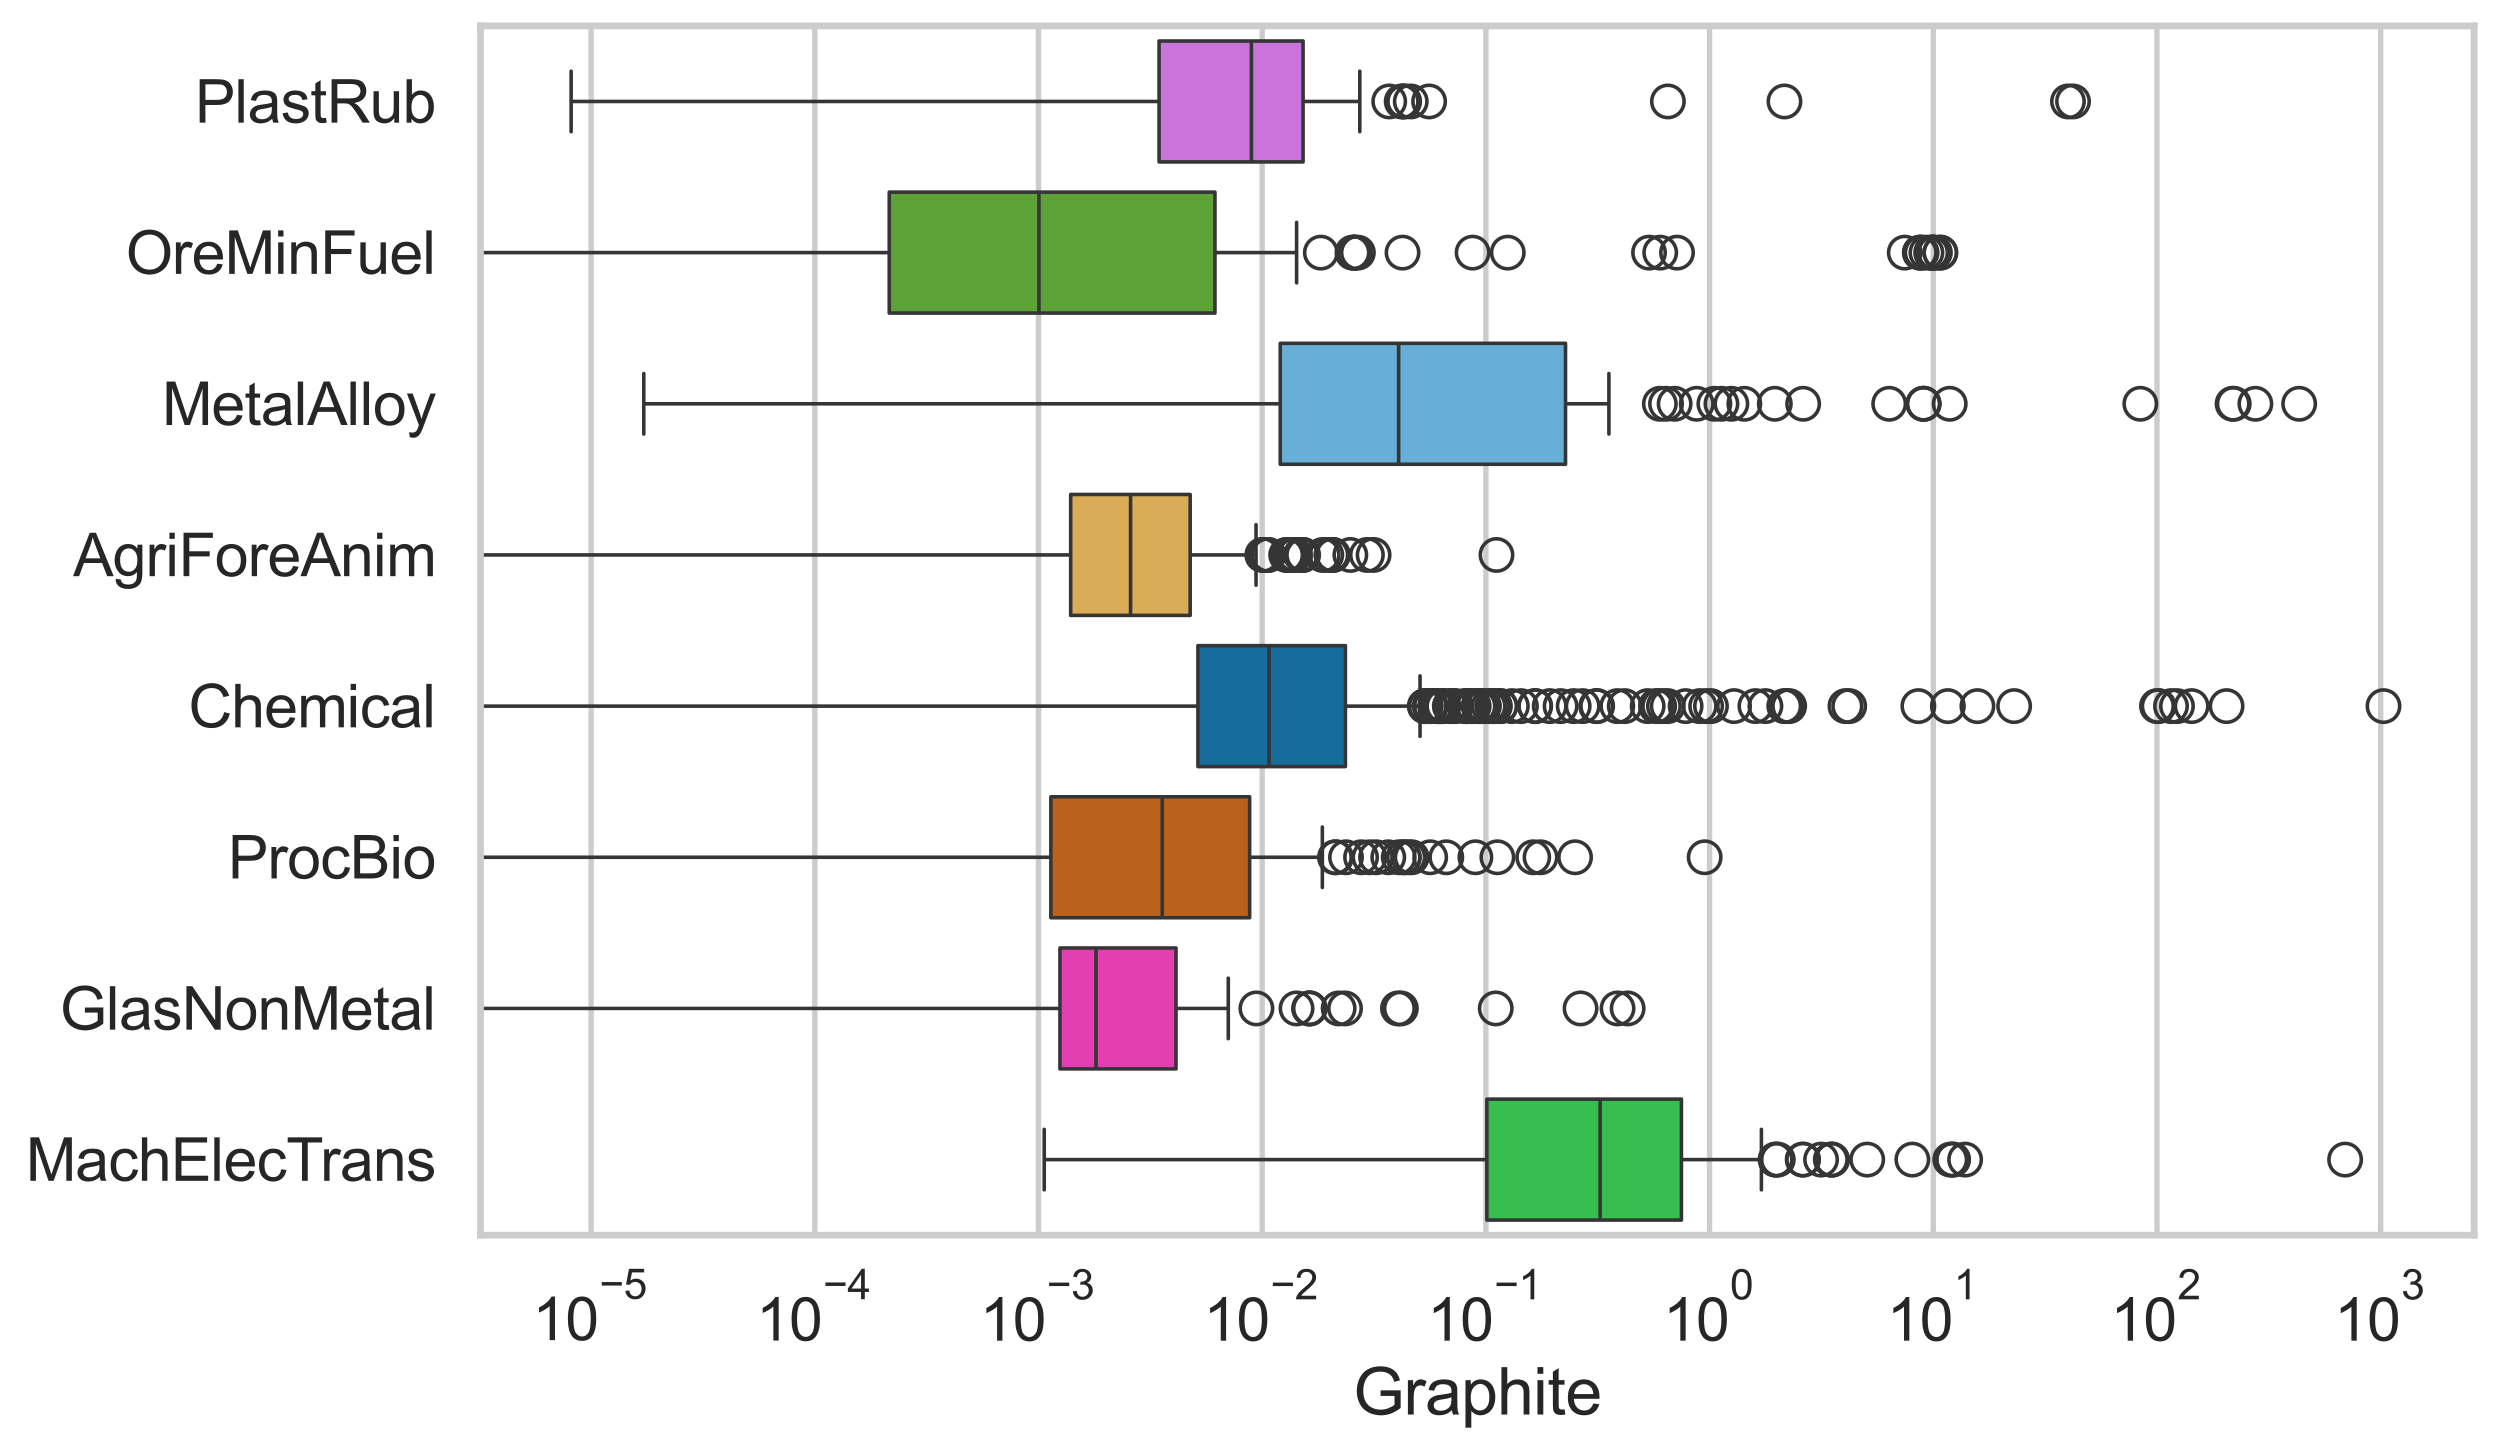 <?xml version="1.0" encoding="utf-8" standalone="no"?>
<!DOCTYPE svg PUBLIC "-//W3C//DTD SVG 1.1//EN"
  "http://www.w3.org/Graphics/SVG/1.1/DTD/svg11.dtd">
<svg xmlns:xlink="http://www.w3.org/1999/xlink" width="695.577pt" height="404.34pt" viewBox="0 0 695.577 404.34" xmlns="http://www.w3.org/2000/svg" version="1.1">
 <defs>
  <style type="text/css">*{stroke-linejoin: round; stroke-linecap: butt}</style>
 </defs>
 <g id="figure_1">
  <g id="patch_1">
   <path d="M 0 404.34 
L 695.577 404.34 
L 695.577 0 
L 0 0 
z
" style="fill: #ffffff"/>
  </g>
  <g id="axes_1">
   <g id="patch_2">
    <path d="M 133.697 343.665 
L 688.377 343.665 
L 688.377 7.2 
L 133.697 7.2 
z
" style="fill: #ffffff"/>
   </g>
   <g id="matplotlib.axis_1">
    <g id="xtick_1">
     <g id="line2d_1">
      <path d="M 164.46 343.665 
L 164.46 7.2 
" clip-path="url(#p304b1ed05c)" style="fill: none; stroke: #cccccc; stroke-width: 1.5; stroke-linecap: round"/>
     </g>
     <g id="text_1">
      <!-- $\mathdefault{10^{-5}}$ -->
      <g style="fill: #262626" transform="translate(148.125 373.015) scale(0.165 -0.165)">
       <defs>
        <path id="ArialMT-31" d="M 2384 0 
L 1822 0 
L 1822 3584 
Q 1619 3391 1289 3197 
Q 959 3003 697 2906 
L 697 3450 
Q 1169 3672 1522 3987 
Q 1875 4303 2022 4600 
L 2384 4600 
L 2384 0 
z
" transform="scale(0.016)"/>
        <path id="ArialMT-30" d="M 266 2259 
Q 266 3072 433 3567 
Q 600 4063 929 4331 
Q 1259 4600 1759 4600 
Q 2128 4600 2406 4451 
Q 2684 4303 2865 4023 
Q 3047 3744 3150 3342 
Q 3253 2941 3253 2259 
Q 3253 1453 3087 958 
Q 2922 463 2592 192 
Q 2263 -78 1759 -78 
Q 1097 -78 719 397 
Q 266 969 266 2259 
z
M 844 2259 
Q 844 1131 1108 757 
Q 1372 384 1759 384 
Q 2147 384 2411 759 
Q 2675 1134 2675 2259 
Q 2675 3391 2411 3762 
Q 2147 4134 1753 4134 
Q 1366 4134 1134 3806 
Q 844 3388 844 2259 
z
" transform="scale(0.016)"/>
        <path id="ArialMT-2212" d="M 3381 1997 
L 356 1997 
L 356 2522 
L 3381 2522 
L 3381 1997 
z
" transform="scale(0.016)"/>
        <path id="ArialMT-35" d="M 266 1200 
L 856 1250 
Q 922 819 1161 601 
Q 1400 384 1738 384 
Q 2144 384 2425 690 
Q 2706 997 2706 1503 
Q 2706 1984 2436 2262 
Q 2166 2541 1728 2541 
Q 1456 2541 1237 2417 
Q 1019 2294 894 2097 
L 366 2166 
L 809 4519 
L 3088 4519 
L 3088 3981 
L 1259 3981 
L 1013 2750 
Q 1425 3038 1878 3038 
Q 2478 3038 2890 2622 
Q 3303 2206 3303 1553 
Q 3303 931 2941 478 
Q 2500 -78 1738 -78 
Q 1113 -78 717 272 
Q 322 622 266 1200 
z
" transform="scale(0.016)"/>
       </defs>
       <use xlink:href="#ArialMT-31" transform="translate(0 0.88)"/>
       <use xlink:href="#ArialMT-30" transform="translate(55.615 0.88)"/>
       <use xlink:href="#ArialMT-2212" transform="translate(112.973 70.573) scale(0.7)"/>
       <use xlink:href="#ArialMT-35" transform="translate(153.852 70.573) scale(0.7)"/>
      </g>
     </g>
    </g>
    <g id="xtick_2">
     <g id="line2d_2">
      <path d="M 226.699 343.665 
L 226.699 7.2 
" clip-path="url(#p304b1ed05c)" style="fill: none; stroke: #cccccc; stroke-width: 1.5; stroke-linecap: round"/>
     </g>
     <g id="text_2">
      <!-- $\mathdefault{10^{-4}}$ -->
      <g style="fill: #262626" transform="translate(210.364 373.015) scale(0.165 -0.165)">
       <defs>
        <path id="ArialMT-34" d="M 2069 0 
L 2069 1097 
L 81 1097 
L 81 1613 
L 2172 4581 
L 2631 4581 
L 2631 1613 
L 3250 1613 
L 3250 1097 
L 2631 1097 
L 2631 0 
L 2069 0 
z
M 2069 1613 
L 2069 3678 
L 634 1613 
L 2069 1613 
z
" transform="scale(0.016)"/>
       </defs>
       <use xlink:href="#ArialMT-31" transform="translate(0 0.202)"/>
       <use xlink:href="#ArialMT-30" transform="translate(55.615 0.202)"/>
       <use xlink:href="#ArialMT-2212" transform="translate(112.973 69.895) scale(0.7)"/>
       <use xlink:href="#ArialMT-34" transform="translate(153.852 69.895) scale(0.7)"/>
      </g>
     </g>
    </g>
    <g id="xtick_3">
     <g id="line2d_3">
      <path d="M 288.939 343.665 
L 288.939 7.2 
" clip-path="url(#p304b1ed05c)" style="fill: none; stroke: #cccccc; stroke-width: 1.5; stroke-linecap: round"/>
     </g>
     <g id="text_3">
      <!-- $\mathdefault{10^{-3}}$ -->
      <g style="fill: #262626" transform="translate(272.604 373.18) scale(0.165 -0.165)">
       <defs>
        <path id="ArialMT-33" d="M 269 1209 
L 831 1284 
Q 928 806 1161 595 
Q 1394 384 1728 384 
Q 2125 384 2398 659 
Q 2672 934 2672 1341 
Q 2672 1728 2419 1979 
Q 2166 2231 1775 2231 
Q 1616 2231 1378 2169 
L 1441 2663 
Q 1497 2656 1531 2656 
Q 1891 2656 2178 2843 
Q 2466 3031 2466 3422 
Q 2466 3731 2256 3934 
Q 2047 4138 1716 4138 
Q 1388 4138 1169 3931 
Q 950 3725 888 3313 
L 325 3413 
Q 428 3978 793 4289 
Q 1159 4600 1703 4600 
Q 2078 4600 2393 4439 
Q 2709 4278 2876 4000 
Q 3044 3722 3044 3409 
Q 3044 3113 2884 2869 
Q 2725 2625 2413 2481 
Q 2819 2388 3044 2092 
Q 3269 1797 3269 1353 
Q 3269 753 2831 336 
Q 2394 -81 1725 -81 
Q 1122 -81 723 278 
Q 325 638 269 1209 
z
" transform="scale(0.016)"/>
       </defs>
       <use xlink:href="#ArialMT-31" transform="translate(0 0.994)"/>
       <use xlink:href="#ArialMT-30" transform="translate(55.615 0.994)"/>
       <use xlink:href="#ArialMT-2212" transform="translate(112.973 70.688) scale(0.7)"/>
       <use xlink:href="#ArialMT-33" transform="translate(153.852 70.688) scale(0.7)"/>
      </g>
     </g>
    </g>
    <g id="xtick_4">
     <g id="line2d_4">
      <path d="M 351.179 343.665 
L 351.179 7.2 
" clip-path="url(#p304b1ed05c)" style="fill: none; stroke: #cccccc; stroke-width: 1.5; stroke-linecap: round"/>
     </g>
     <g id="text_4">
      <!-- $\mathdefault{10^{-2}}$ -->
      <g style="fill: #262626" transform="translate(334.844 373.18) scale(0.165 -0.165)">
       <defs>
        <path id="ArialMT-32" d="M 3222 541 
L 3222 0 
L 194 0 
Q 188 203 259 391 
Q 375 700 629 1000 
Q 884 1300 1366 1694 
Q 2113 2306 2375 2664 
Q 2638 3022 2638 3341 
Q 2638 3675 2398 3904 
Q 2159 4134 1775 4134 
Q 1369 4134 1125 3890 
Q 881 3647 878 3216 
L 300 3275 
Q 359 3922 746 4261 
Q 1134 4600 1788 4600 
Q 2447 4600 2831 4234 
Q 3216 3869 3216 3328 
Q 3216 3053 3103 2787 
Q 2991 2522 2730 2228 
Q 2469 1934 1863 1422 
Q 1356 997 1212 845 
Q 1069 694 975 541 
L 3222 541 
z
" transform="scale(0.016)"/>
       </defs>
       <use xlink:href="#ArialMT-31" transform="translate(0 0.994)"/>
       <use xlink:href="#ArialMT-30" transform="translate(55.615 0.994)"/>
       <use xlink:href="#ArialMT-2212" transform="translate(112.973 70.688) scale(0.7)"/>
       <use xlink:href="#ArialMT-32" transform="translate(153.852 70.688) scale(0.7)"/>
      </g>
     </g>
    </g>
    <g id="xtick_5">
     <g id="line2d_5">
      <path d="M 413.419 343.665 
L 413.419 7.2 
" clip-path="url(#p304b1ed05c)" style="fill: none; stroke: #cccccc; stroke-width: 1.5; stroke-linecap: round"/>
     </g>
     <g id="text_5">
      <!-- $\mathdefault{10^{-1}}$ -->
      <g style="fill: #262626" transform="translate(397.084 373.18) scale(0.165 -0.165)">
       <use xlink:href="#ArialMT-31" transform="translate(0 0.994)"/>
       <use xlink:href="#ArialMT-30" transform="translate(55.615 0.994)"/>
       <use xlink:href="#ArialMT-2212" transform="translate(112.973 70.688) scale(0.7)"/>
       <use xlink:href="#ArialMT-31" transform="translate(153.852 70.688) scale(0.7)"/>
      </g>
     </g>
    </g>
    <g id="xtick_6">
     <g id="line2d_6">
      <path d="M 475.658 343.665 
L 475.658 7.2 
" clip-path="url(#p304b1ed05c)" style="fill: none; stroke: #cccccc; stroke-width: 1.5; stroke-linecap: round"/>
     </g>
     <g id="text_6">
      <!-- $\mathdefault{10^{0}}$ -->
      <g style="fill: #262626" transform="translate(462.706 373.18) scale(0.165 -0.165)">
       <use xlink:href="#ArialMT-31" transform="translate(0 0.994)"/>
       <use xlink:href="#ArialMT-30" transform="translate(55.615 0.994)"/>
       <use xlink:href="#ArialMT-30" transform="translate(112.973 70.688) scale(0.7)"/>
      </g>
     </g>
    </g>
    <g id="xtick_7">
     <g id="line2d_7">
      <path d="M 537.898 343.665 
L 537.898 7.2 
" clip-path="url(#p304b1ed05c)" style="fill: none; stroke: #cccccc; stroke-width: 1.5; stroke-linecap: round"/>
     </g>
     <g id="text_7">
      <!-- $\mathdefault{10^{1}}$ -->
      <g style="fill: #262626" transform="translate(524.945 373.18) scale(0.165 -0.165)">
       <use xlink:href="#ArialMT-31" transform="translate(0 0.994)"/>
       <use xlink:href="#ArialMT-30" transform="translate(55.615 0.994)"/>
       <use xlink:href="#ArialMT-31" transform="translate(112.973 70.688) scale(0.7)"/>
      </g>
     </g>
    </g>
    <g id="xtick_8">
     <g id="line2d_8">
      <path d="M 600.138 343.665 
L 600.138 7.2 
" clip-path="url(#p304b1ed05c)" style="fill: none; stroke: #cccccc; stroke-width: 1.5; stroke-linecap: round"/>
     </g>
     <g id="text_8">
      <!-- $\mathdefault{10^{2}}$ -->
      <g style="fill: #262626" transform="translate(587.185 373.18) scale(0.165 -0.165)">
       <use xlink:href="#ArialMT-31" transform="translate(0 0.994)"/>
       <use xlink:href="#ArialMT-30" transform="translate(55.615 0.994)"/>
       <use xlink:href="#ArialMT-32" transform="translate(112.973 70.688) scale(0.7)"/>
      </g>
     </g>
    </g>
    <g id="xtick_9">
     <g id="line2d_9">
      <path d="M 662.377 343.665 
L 662.377 7.2 
" clip-path="url(#p304b1ed05c)" style="fill: none; stroke: #cccccc; stroke-width: 1.5; stroke-linecap: round"/>
     </g>
     <g id="text_9">
      <!-- $\mathdefault{10^{3}}$ -->
      <g style="fill: #262626" transform="translate(649.425 373.18) scale(0.165 -0.165)">
       <use xlink:href="#ArialMT-31" transform="translate(0 0.994)"/>
       <use xlink:href="#ArialMT-30" transform="translate(55.615 0.994)"/>
       <use xlink:href="#ArialMT-33" transform="translate(112.973 70.688) scale(0.7)"/>
      </g>
     </g>
    </g>
    <g id="xtick_10"/>
    <g id="xtick_11"/>
    <g id="xtick_12"/>
    <g id="xtick_13"/>
    <g id="xtick_14"/>
    <g id="xtick_15"/>
    <g id="xtick_16"/>
    <g id="xtick_17"/>
    <g id="xtick_18"/>
    <g id="xtick_19"/>
    <g id="xtick_20"/>
    <g id="xtick_21"/>
    <g id="xtick_22"/>
    <g id="xtick_23"/>
    <g id="xtick_24"/>
    <g id="xtick_25"/>
    <g id="xtick_26"/>
    <g id="xtick_27"/>
    <g id="xtick_28"/>
    <g id="xtick_29"/>
    <g id="xtick_30"/>
    <g id="xtick_31"/>
    <g id="xtick_32"/>
    <g id="xtick_33"/>
    <g id="xtick_34"/>
    <g id="xtick_35"/>
    <g id="xtick_36"/>
    <g id="xtick_37"/>
    <g id="xtick_38"/>
    <g id="xtick_39"/>
    <g id="xtick_40"/>
    <g id="xtick_41"/>
    <g id="xtick_42"/>
    <g id="xtick_43"/>
    <g id="xtick_44"/>
    <g id="xtick_45"/>
    <g id="xtick_46"/>
    <g id="xtick_47"/>
    <g id="xtick_48"/>
    <g id="xtick_49"/>
    <g id="xtick_50"/>
    <g id="xtick_51"/>
    <g id="xtick_52"/>
    <g id="xtick_53"/>
    <g id="xtick_54"/>
    <g id="xtick_55"/>
    <g id="xtick_56"/>
    <g id="xtick_57"/>
    <g id="xtick_58"/>
    <g id="xtick_59"/>
    <g id="xtick_60"/>
    <g id="xtick_61"/>
    <g id="xtick_62"/>
    <g id="xtick_63"/>
    <g id="xtick_64"/>
    <g id="xtick_65"/>
    <g id="xtick_66"/>
    <g id="xtick_67"/>
    <g id="xtick_68"/>
    <g id="xtick_69"/>
    <g id="xtick_70"/>
    <g id="xtick_71"/>
    <g id="xtick_72"/>
    <g id="xtick_73"/>
    <g id="xtick_74"/>
    <g id="xtick_75"/>
    <g id="xtick_76"/>
    <g id="xtick_77"/>
    <g id="xtick_78"/>
    <g id="xtick_79"/>
    <g id="xtick_80"/>
    <g id="text_10">
     <!-- Graphite -->
     <g style="fill: #262626" transform="translate(376.521 393.563) scale(0.18 -0.18)">
      <defs>
       <path id="ArialMT-47" d="M 2638 1797 
L 2638 2334 
L 4578 2338 
L 4578 638 
Q 4131 281 3656 101 
Q 3181 -78 2681 -78 
Q 2006 -78 1454 211 
Q 903 500 622 1047 
Q 341 1594 341 2269 
Q 341 2938 620 3517 
Q 900 4097 1425 4378 
Q 1950 4659 2634 4659 
Q 3131 4659 3532 4498 
Q 3934 4338 4162 4050 
Q 4391 3763 4509 3300 
L 3963 3150 
Q 3859 3500 3706 3700 
Q 3553 3900 3268 4020 
Q 2984 4141 2638 4141 
Q 2222 4141 1919 4014 
Q 1616 3888 1430 3681 
Q 1244 3475 1141 3228 
Q 966 2803 966 2306 
Q 966 1694 1177 1281 
Q 1388 869 1791 669 
Q 2194 469 2647 469 
Q 3041 469 3416 620 
Q 3791 772 3984 944 
L 3984 1797 
L 2638 1797 
z
" transform="scale(0.016)"/>
       <path id="ArialMT-72" d="M 416 0 
L 416 3319 
L 922 3319 
L 922 2816 
Q 1116 3169 1280 3281 
Q 1444 3394 1641 3394 
Q 1925 3394 2219 3213 
L 2025 2691 
Q 1819 2813 1613 2813 
Q 1428 2813 1281 2702 
Q 1134 2591 1072 2394 
Q 978 2094 978 1738 
L 978 0 
L 416 0 
z
" transform="scale(0.016)"/>
       <path id="ArialMT-61" d="M 2588 409 
Q 2275 144 1986 34 
Q 1697 -75 1366 -75 
Q 819 -75 525 192 
Q 231 459 231 875 
Q 231 1119 342 1320 
Q 453 1522 633 1644 
Q 813 1766 1038 1828 
Q 1203 1872 1538 1913 
Q 2219 1994 2541 2106 
Q 2544 2222 2544 2253 
Q 2544 2597 2384 2738 
Q 2169 2928 1744 2928 
Q 1347 2928 1158 2789 
Q 969 2650 878 2297 
L 328 2372 
Q 403 2725 575 2942 
Q 747 3159 1072 3276 
Q 1397 3394 1825 3394 
Q 2250 3394 2515 3294 
Q 2781 3194 2906 3042 
Q 3031 2891 3081 2659 
Q 3109 2516 3109 2141 
L 3109 1391 
Q 3109 606 3145 398 
Q 3181 191 3288 0 
L 2700 0 
Q 2613 175 2588 409 
z
M 2541 1666 
Q 2234 1541 1622 1453 
Q 1275 1403 1131 1340 
Q 988 1278 909 1158 
Q 831 1038 831 891 
Q 831 666 1001 516 
Q 1172 366 1500 366 
Q 1825 366 2078 508 
Q 2331 650 2450 897 
Q 2541 1088 2541 1459 
L 2541 1666 
z
" transform="scale(0.016)"/>
       <path id="ArialMT-70" d="M 422 -1272 
L 422 3319 
L 934 3319 
L 934 2888 
Q 1116 3141 1344 3267 
Q 1572 3394 1897 3394 
Q 2322 3394 2647 3175 
Q 2972 2956 3137 2557 
Q 3303 2159 3303 1684 
Q 3303 1175 3120 767 
Q 2938 359 2589 142 
Q 2241 -75 1856 -75 
Q 1575 -75 1351 44 
Q 1128 163 984 344 
L 984 -1272 
L 422 -1272 
z
M 931 1641 
Q 931 1000 1190 694 
Q 1450 388 1819 388 
Q 2194 388 2461 705 
Q 2728 1022 2728 1688 
Q 2728 2322 2467 2637 
Q 2206 2953 1844 2953 
Q 1484 2953 1207 2617 
Q 931 2281 931 1641 
z
" transform="scale(0.016)"/>
       <path id="ArialMT-68" d="M 422 0 
L 422 4581 
L 984 4581 
L 984 2938 
Q 1378 3394 1978 3394 
Q 2347 3394 2619 3248 
Q 2891 3103 3008 2847 
Q 3125 2591 3125 2103 
L 3125 0 
L 2563 0 
L 2563 2103 
Q 2563 2525 2380 2717 
Q 2197 2909 1863 2909 
Q 1613 2909 1392 2779 
Q 1172 2650 1078 2428 
Q 984 2206 984 1816 
L 984 0 
L 422 0 
z
" transform="scale(0.016)"/>
       <path id="ArialMT-69" d="M 425 3934 
L 425 4581 
L 988 4581 
L 988 3934 
L 425 3934 
z
M 425 0 
L 425 3319 
L 988 3319 
L 988 0 
L 425 0 
z
" transform="scale(0.016)"/>
       <path id="ArialMT-74" d="M 1650 503 
L 1731 6 
Q 1494 -44 1306 -44 
Q 1000 -44 831 53 
Q 663 150 594 308 
Q 525 466 525 972 
L 525 2881 
L 113 2881 
L 113 3319 
L 525 3319 
L 525 4141 
L 1084 4478 
L 1084 3319 
L 1650 3319 
L 1650 2881 
L 1084 2881 
L 1084 941 
Q 1084 700 1114 631 
Q 1144 563 1211 522 
Q 1278 481 1403 481 
Q 1497 481 1650 503 
z
" transform="scale(0.016)"/>
       <path id="ArialMT-65" d="M 2694 1069 
L 3275 997 
Q 3138 488 2766 206 
Q 2394 -75 1816 -75 
Q 1088 -75 661 373 
Q 234 822 234 1631 
Q 234 2469 665 2931 
Q 1097 3394 1784 3394 
Q 2450 3394 2872 2941 
Q 3294 2488 3294 1666 
Q 3294 1616 3291 1516 
L 816 1516 
Q 847 969 1125 678 
Q 1403 388 1819 388 
Q 2128 388 2347 550 
Q 2566 713 2694 1069 
z
M 847 1978 
L 2700 1978 
Q 2663 2397 2488 2606 
Q 2219 2931 1791 2931 
Q 1403 2931 1139 2672 
Q 875 2413 847 1978 
z
" transform="scale(0.016)"/>
      </defs>
      <use xlink:href="#ArialMT-47"/>
      <use xlink:href="#ArialMT-72" transform="translate(77.783 0)"/>
      <use xlink:href="#ArialMT-61" transform="translate(111.084 0)"/>
      <use xlink:href="#ArialMT-70" transform="translate(166.699 0)"/>
      <use xlink:href="#ArialMT-68" transform="translate(222.314 0)"/>
      <use xlink:href="#ArialMT-69" transform="translate(277.93 0)"/>
      <use xlink:href="#ArialMT-74" transform="translate(300.146 0)"/>
      <use xlink:href="#ArialMT-65" transform="translate(327.93 0)"/>
     </g>
    </g>
   </g>
   <g id="matplotlib.axis_2">
    <g id="ytick_1">
     <g id="text_11">
      <!-- PlastRub -->
      <g style="fill: #262626" transform="translate(54.248 34.134) scale(0.165 -0.165)">
       <defs>
        <path id="ArialMT-50" d="M 494 0 
L 494 4581 
L 2222 4581 
Q 2678 4581 2919 4538 
Q 3256 4481 3484 4323 
Q 3713 4166 3852 3881 
Q 3991 3597 3991 3256 
Q 3991 2672 3619 2267 
Q 3247 1863 2275 1863 
L 1100 1863 
L 1100 0 
L 494 0 
z
M 1100 2403 
L 2284 2403 
Q 2872 2403 3119 2622 
Q 3366 2841 3366 3238 
Q 3366 3525 3220 3729 
Q 3075 3934 2838 4000 
Q 2684 4041 2272 4041 
L 1100 4041 
L 1100 2403 
z
" transform="scale(0.016)"/>
        <path id="ArialMT-6c" d="M 409 0 
L 409 4581 
L 972 4581 
L 972 0 
L 409 0 
z
" transform="scale(0.016)"/>
        <path id="ArialMT-73" d="M 197 991 
L 753 1078 
Q 800 744 1014 566 
Q 1228 388 1613 388 
Q 2000 388 2187 545 
Q 2375 703 2375 916 
Q 2375 1106 2209 1216 
Q 2094 1291 1634 1406 
Q 1016 1563 777 1677 
Q 538 1791 414 1992 
Q 291 2194 291 2438 
Q 291 2659 392 2848 
Q 494 3038 669 3163 
Q 800 3259 1026 3326 
Q 1253 3394 1513 3394 
Q 1903 3394 2198 3281 
Q 2494 3169 2634 2976 
Q 2775 2784 2828 2463 
L 2278 2388 
Q 2241 2644 2061 2787 
Q 1881 2931 1553 2931 
Q 1166 2931 1000 2803 
Q 834 2675 834 2503 
Q 834 2394 903 2306 
Q 972 2216 1119 2156 
Q 1203 2125 1616 2013 
Q 2213 1853 2448 1751 
Q 2684 1650 2818 1456 
Q 2953 1263 2953 975 
Q 2953 694 2789 445 
Q 2625 197 2315 61 
Q 2006 -75 1616 -75 
Q 969 -75 630 194 
Q 291 463 197 991 
z
" transform="scale(0.016)"/>
        <path id="ArialMT-52" d="M 503 0 
L 503 4581 
L 2534 4581 
Q 3147 4581 3465 4457 
Q 3784 4334 3975 4021 
Q 4166 3709 4166 3331 
Q 4166 2844 3850 2509 
Q 3534 2175 2875 2084 
Q 3116 1969 3241 1856 
Q 3506 1613 3744 1247 
L 4541 0 
L 3778 0 
L 3172 953 
Q 2906 1366 2734 1584 
Q 2563 1803 2427 1890 
Q 2291 1978 2150 2013 
Q 2047 2034 1813 2034 
L 1109 2034 
L 1109 0 
L 503 0 
z
M 1109 2559 
L 2413 2559 
Q 2828 2559 3062 2645 
Q 3297 2731 3419 2920 
Q 3541 3109 3541 3331 
Q 3541 3656 3305 3865 
Q 3069 4075 2559 4075 
L 1109 4075 
L 1109 2559 
z
" transform="scale(0.016)"/>
        <path id="ArialMT-75" d="M 2597 0 
L 2597 488 
Q 2209 -75 1544 -75 
Q 1250 -75 995 37 
Q 741 150 617 320 
Q 494 491 444 738 
Q 409 903 409 1263 
L 409 3319 
L 972 3319 
L 972 1478 
Q 972 1038 1006 884 
Q 1059 663 1231 536 
Q 1403 409 1656 409 
Q 1909 409 2131 539 
Q 2353 669 2445 892 
Q 2538 1116 2538 1541 
L 2538 3319 
L 3100 3319 
L 3100 0 
L 2597 0 
z
" transform="scale(0.016)"/>
        <path id="ArialMT-62" d="M 941 0 
L 419 0 
L 419 4581 
L 981 4581 
L 981 2947 
Q 1338 3394 1891 3394 
Q 2197 3394 2470 3270 
Q 2744 3147 2920 2923 
Q 3097 2700 3197 2384 
Q 3297 2069 3297 1709 
Q 3297 856 2875 390 
Q 2453 -75 1863 -75 
Q 1275 -75 941 416 
L 941 0 
z
M 934 1684 
Q 934 1088 1097 822 
Q 1363 388 1816 388 
Q 2184 388 2453 708 
Q 2722 1028 2722 1663 
Q 2722 2313 2464 2622 
Q 2206 2931 1841 2931 
Q 1472 2931 1203 2611 
Q 934 2291 934 1684 
z
" transform="scale(0.016)"/>
       </defs>
       <use xlink:href="#ArialMT-50"/>
       <use xlink:href="#ArialMT-6c" transform="translate(66.699 0)"/>
       <use xlink:href="#ArialMT-61" transform="translate(88.916 0)"/>
       <use xlink:href="#ArialMT-73" transform="translate(144.531 0)"/>
       <use xlink:href="#ArialMT-74" transform="translate(194.531 0)"/>
       <use xlink:href="#ArialMT-52" transform="translate(222.314 0)"/>
       <use xlink:href="#ArialMT-75" transform="translate(294.531 0)"/>
       <use xlink:href="#ArialMT-62" transform="translate(350.146 0)"/>
      </g>
     </g>
    </g>
    <g id="ytick_2">
     <g id="text_12">
      <!-- OreMinFuel -->
      <g style="fill: #262626" transform="translate(35.013 76.192) scale(0.165 -0.165)">
       <defs>
        <path id="ArialMT-4f" d="M 309 2231 
Q 309 3372 921 4017 
Q 1534 4663 2503 4663 
Q 3138 4663 3647 4359 
Q 4156 4056 4423 3514 
Q 4691 2972 4691 2284 
Q 4691 1588 4409 1038 
Q 4128 488 3612 205 
Q 3097 -78 2500 -78 
Q 1853 -78 1343 234 
Q 834 547 571 1087 
Q 309 1628 309 2231 
z
M 934 2222 
Q 934 1394 1379 917 
Q 1825 441 2497 441 
Q 3181 441 3623 922 
Q 4066 1403 4066 2288 
Q 4066 2847 3877 3264 
Q 3688 3681 3323 3911 
Q 2959 4141 2506 4141 
Q 1863 4141 1398 3698 
Q 934 3256 934 2222 
z
" transform="scale(0.016)"/>
        <path id="ArialMT-4d" d="M 475 0 
L 475 4581 
L 1388 4581 
L 2472 1338 
Q 2622 884 2691 659 
Q 2769 909 2934 1394 
L 4031 4581 
L 4847 4581 
L 4847 0 
L 4263 0 
L 4263 3834 
L 2931 0 
L 2384 0 
L 1059 3900 
L 1059 0 
L 475 0 
z
" transform="scale(0.016)"/>
        <path id="ArialMT-6e" d="M 422 0 
L 422 3319 
L 928 3319 
L 928 2847 
Q 1294 3394 1984 3394 
Q 2284 3394 2536 3286 
Q 2788 3178 2913 3003 
Q 3038 2828 3088 2588 
Q 3119 2431 3119 2041 
L 3119 0 
L 2556 0 
L 2556 2019 
Q 2556 2363 2490 2533 
Q 2425 2703 2258 2804 
Q 2091 2906 1866 2906 
Q 1506 2906 1245 2678 
Q 984 2450 984 1813 
L 984 0 
L 422 0 
z
" transform="scale(0.016)"/>
        <path id="ArialMT-46" d="M 525 0 
L 525 4581 
L 3616 4581 
L 3616 4041 
L 1131 4041 
L 1131 2622 
L 3281 2622 
L 3281 2081 
L 1131 2081 
L 1131 0 
L 525 0 
z
" transform="scale(0.016)"/>
       </defs>
       <use xlink:href="#ArialMT-4f"/>
       <use xlink:href="#ArialMT-72" transform="translate(77.783 0)"/>
       <use xlink:href="#ArialMT-65" transform="translate(111.084 0)"/>
       <use xlink:href="#ArialMT-4d" transform="translate(166.699 0)"/>
       <use xlink:href="#ArialMT-69" transform="translate(250 0)"/>
       <use xlink:href="#ArialMT-6e" transform="translate(272.217 0)"/>
       <use xlink:href="#ArialMT-46" transform="translate(327.832 0)"/>
       <use xlink:href="#ArialMT-75" transform="translate(388.916 0)"/>
       <use xlink:href="#ArialMT-65" transform="translate(444.531 0)"/>
       <use xlink:href="#ArialMT-6c" transform="translate(500.146 0)"/>
      </g>
     </g>
    </g>
    <g id="ytick_3">
     <g id="text_13">
      <!-- MetalAlloy -->
      <g style="fill: #262626" transform="translate(45.088 118.25) scale(0.165 -0.165)">
       <defs>
        <path id="ArialMT-41" d="M -9 0 
L 1750 4581 
L 2403 4581 
L 4278 0 
L 3588 0 
L 3053 1388 
L 1138 1388 
L 634 0 
L -9 0 
z
M 1313 1881 
L 2866 1881 
L 2388 3150 
Q 2169 3728 2063 4100 
Q 1975 3659 1816 3225 
L 1313 1881 
z
" transform="scale(0.016)"/>
        <path id="ArialMT-6f" d="M 213 1659 
Q 213 2581 725 3025 
Q 1153 3394 1769 3394 
Q 2453 3394 2887 2945 
Q 3322 2497 3322 1706 
Q 3322 1066 3130 698 
Q 2938 331 2570 128 
Q 2203 -75 1769 -75 
Q 1072 -75 642 372 
Q 213 819 213 1659 
z
M 791 1659 
Q 791 1022 1069 705 
Q 1347 388 1769 388 
Q 2188 388 2466 706 
Q 2744 1025 2744 1678 
Q 2744 2294 2464 2611 
Q 2184 2928 1769 2928 
Q 1347 2928 1069 2612 
Q 791 2297 791 1659 
z
" transform="scale(0.016)"/>
        <path id="ArialMT-79" d="M 397 -1278 
L 334 -750 
Q 519 -800 656 -800 
Q 844 -800 956 -737 
Q 1069 -675 1141 -563 
Q 1194 -478 1313 -144 
Q 1328 -97 1363 -6 
L 103 3319 
L 709 3319 
L 1400 1397 
Q 1534 1031 1641 628 
Q 1738 1016 1872 1384 
L 2581 3319 
L 3144 3319 
L 1881 -56 
Q 1678 -603 1566 -809 
Q 1416 -1088 1222 -1217 
Q 1028 -1347 759 -1347 
Q 597 -1347 397 -1278 
z
" transform="scale(0.016)"/>
       </defs>
       <use xlink:href="#ArialMT-4d"/>
       <use xlink:href="#ArialMT-65" transform="translate(83.301 0)"/>
       <use xlink:href="#ArialMT-74" transform="translate(138.916 0)"/>
       <use xlink:href="#ArialMT-61" transform="translate(166.699 0)"/>
       <use xlink:href="#ArialMT-6c" transform="translate(222.314 0)"/>
       <use xlink:href="#ArialMT-41" transform="translate(244.531 0)"/>
       <use xlink:href="#ArialMT-6c" transform="translate(311.23 0)"/>
       <use xlink:href="#ArialMT-6c" transform="translate(333.447 0)"/>
       <use xlink:href="#ArialMT-6f" transform="translate(355.664 0)"/>
       <use xlink:href="#ArialMT-79" transform="translate(411.279 0)"/>
      </g>
     </g>
    </g>
    <g id="ytick_4">
     <g id="text_14">
      <!-- AgriForeAnim -->
      <g style="fill: #262626" transform="translate(20.341 160.308) scale(0.165 -0.165)">
       <defs>
        <path id="ArialMT-67" d="M 319 -275 
L 866 -356 
Q 900 -609 1056 -725 
Q 1266 -881 1628 -881 
Q 2019 -881 2231 -725 
Q 2444 -569 2519 -288 
Q 2563 -116 2559 434 
Q 2191 0 1641 0 
Q 956 0 581 494 
Q 206 988 206 1678 
Q 206 2153 378 2554 
Q 550 2956 876 3175 
Q 1203 3394 1644 3394 
Q 2231 3394 2613 2919 
L 2613 3319 
L 3131 3319 
L 3131 450 
Q 3131 -325 2973 -648 
Q 2816 -972 2473 -1159 
Q 2131 -1347 1631 -1347 
Q 1038 -1347 672 -1080 
Q 306 -813 319 -275 
z
M 784 1719 
Q 784 1066 1043 766 
Q 1303 466 1694 466 
Q 2081 466 2343 764 
Q 2606 1063 2606 1700 
Q 2606 2309 2336 2618 
Q 2066 2928 1684 2928 
Q 1309 2928 1046 2623 
Q 784 2319 784 1719 
z
" transform="scale(0.016)"/>
        <path id="ArialMT-6d" d="M 422 0 
L 422 3319 
L 925 3319 
L 925 2853 
Q 1081 3097 1340 3245 
Q 1600 3394 1931 3394 
Q 2300 3394 2536 3241 
Q 2772 3088 2869 2813 
Q 3263 3394 3894 3394 
Q 4388 3394 4653 3120 
Q 4919 2847 4919 2278 
L 4919 0 
L 4359 0 
L 4359 2091 
Q 4359 2428 4304 2576 
Q 4250 2725 4106 2815 
Q 3963 2906 3769 2906 
Q 3419 2906 3187 2673 
Q 2956 2441 2956 1928 
L 2956 0 
L 2394 0 
L 2394 2156 
Q 2394 2531 2256 2718 
Q 2119 2906 1806 2906 
Q 1569 2906 1367 2781 
Q 1166 2656 1075 2415 
Q 984 2175 984 1722 
L 984 0 
L 422 0 
z
" transform="scale(0.016)"/>
       </defs>
       <use xlink:href="#ArialMT-41"/>
       <use xlink:href="#ArialMT-67" transform="translate(66.699 0)"/>
       <use xlink:href="#ArialMT-72" transform="translate(122.314 0)"/>
       <use xlink:href="#ArialMT-69" transform="translate(155.615 0)"/>
       <use xlink:href="#ArialMT-46" transform="translate(177.832 0)"/>
       <use xlink:href="#ArialMT-6f" transform="translate(238.916 0)"/>
       <use xlink:href="#ArialMT-72" transform="translate(294.531 0)"/>
       <use xlink:href="#ArialMT-65" transform="translate(327.832 0)"/>
       <use xlink:href="#ArialMT-41" transform="translate(383.447 0)"/>
       <use xlink:href="#ArialMT-6e" transform="translate(450.146 0)"/>
       <use xlink:href="#ArialMT-69" transform="translate(505.762 0)"/>
       <use xlink:href="#ArialMT-6d" transform="translate(527.979 0)"/>
      </g>
     </g>
    </g>
    <g id="ytick_5">
     <g id="text_15">
      <!-- Chemical -->
      <g style="fill: #262626" transform="translate(52.428 202.366) scale(0.165 -0.165)">
       <defs>
        <path id="ArialMT-43" d="M 3763 1606 
L 4369 1453 
Q 4178 706 3683 314 
Q 3188 -78 2472 -78 
Q 1731 -78 1267 223 
Q 803 525 561 1097 
Q 319 1669 319 2325 
Q 319 3041 592 3573 
Q 866 4106 1370 4382 
Q 1875 4659 2481 4659 
Q 3169 4659 3637 4309 
Q 4106 3959 4291 3325 
L 3694 3184 
Q 3534 3684 3231 3912 
Q 2928 4141 2469 4141 
Q 1941 4141 1586 3887 
Q 1231 3634 1087 3207 
Q 944 2781 944 2328 
Q 944 1744 1114 1308 
Q 1284 872 1643 656 
Q 2003 441 2422 441 
Q 2931 441 3284 734 
Q 3638 1028 3763 1606 
z
" transform="scale(0.016)"/>
        <path id="ArialMT-63" d="M 2588 1216 
L 3141 1144 
Q 3050 572 2676 248 
Q 2303 -75 1759 -75 
Q 1078 -75 664 370 
Q 250 816 250 1647 
Q 250 2184 428 2587 
Q 606 2991 970 3192 
Q 1334 3394 1763 3394 
Q 2303 3394 2647 3120 
Q 2991 2847 3088 2344 
L 2541 2259 
Q 2463 2594 2264 2762 
Q 2066 2931 1784 2931 
Q 1359 2931 1093 2626 
Q 828 2322 828 1663 
Q 828 994 1084 691 
Q 1341 388 1753 388 
Q 2084 388 2306 591 
Q 2528 794 2588 1216 
z
" transform="scale(0.016)"/>
       </defs>
       <use xlink:href="#ArialMT-43"/>
       <use xlink:href="#ArialMT-68" transform="translate(72.217 0)"/>
       <use xlink:href="#ArialMT-65" transform="translate(127.832 0)"/>
       <use xlink:href="#ArialMT-6d" transform="translate(183.447 0)"/>
       <use xlink:href="#ArialMT-69" transform="translate(266.748 0)"/>
       <use xlink:href="#ArialMT-63" transform="translate(288.965 0)"/>
       <use xlink:href="#ArialMT-61" transform="translate(338.965 0)"/>
       <use xlink:href="#ArialMT-6c" transform="translate(394.58 0)"/>
      </g>
     </g>
    </g>
    <g id="ytick_6">
     <g id="text_16">
      <!-- ProcBio -->
      <g style="fill: #262626" transform="translate(63.424 244.425) scale(0.165 -0.165)">
       <defs>
        <path id="ArialMT-42" d="M 469 0 
L 469 4581 
L 2188 4581 
Q 2713 4581 3030 4442 
Q 3347 4303 3526 4014 
Q 3706 3725 3706 3409 
Q 3706 3116 3547 2856 
Q 3388 2597 3066 2438 
Q 3481 2316 3704 2022 
Q 3928 1728 3928 1328 
Q 3928 1006 3792 729 
Q 3656 453 3456 303 
Q 3256 153 2954 76 
Q 2653 0 2216 0 
L 469 0 
z
M 1075 2656 
L 2066 2656 
Q 2469 2656 2644 2709 
Q 2875 2778 2992 2937 
Q 3109 3097 3109 3338 
Q 3109 3566 3000 3739 
Q 2891 3913 2687 3977 
Q 2484 4041 1991 4041 
L 1075 4041 
L 1075 2656 
z
M 1075 541 
L 2216 541 
Q 2509 541 2628 563 
Q 2838 600 2978 687 
Q 3119 775 3209 942 
Q 3300 1109 3300 1328 
Q 3300 1584 3169 1773 
Q 3038 1963 2805 2039 
Q 2572 2116 2134 2116 
L 1075 2116 
L 1075 541 
z
" transform="scale(0.016)"/>
       </defs>
       <use xlink:href="#ArialMT-50"/>
       <use xlink:href="#ArialMT-72" transform="translate(66.699 0)"/>
       <use xlink:href="#ArialMT-6f" transform="translate(100 0)"/>
       <use xlink:href="#ArialMT-63" transform="translate(155.615 0)"/>
       <use xlink:href="#ArialMT-42" transform="translate(205.615 0)"/>
       <use xlink:href="#ArialMT-69" transform="translate(272.314 0)"/>
       <use xlink:href="#ArialMT-6f" transform="translate(294.531 0)"/>
      </g>
     </g>
    </g>
    <g id="ytick_7">
     <g id="text_17">
      <!-- GlasNonMetal -->
      <g style="fill: #262626" transform="translate(16.659 286.483) scale(0.165 -0.165)">
       <defs>
        <path id="ArialMT-4e" d="M 488 0 
L 488 4581 
L 1109 4581 
L 3516 984 
L 3516 4581 
L 4097 4581 
L 4097 0 
L 3475 0 
L 1069 3600 
L 1069 0 
L 488 0 
z
" transform="scale(0.016)"/>
       </defs>
       <use xlink:href="#ArialMT-47"/>
       <use xlink:href="#ArialMT-6c" transform="translate(77.783 0)"/>
       <use xlink:href="#ArialMT-61" transform="translate(100 0)"/>
       <use xlink:href="#ArialMT-73" transform="translate(155.615 0)"/>
       <use xlink:href="#ArialMT-4e" transform="translate(205.615 0)"/>
       <use xlink:href="#ArialMT-6f" transform="translate(277.832 0)"/>
       <use xlink:href="#ArialMT-6e" transform="translate(333.447 0)"/>
       <use xlink:href="#ArialMT-4d" transform="translate(389.062 0)"/>
       <use xlink:href="#ArialMT-65" transform="translate(472.363 0)"/>
       <use xlink:href="#ArialMT-74" transform="translate(527.979 0)"/>
       <use xlink:href="#ArialMT-61" transform="translate(555.762 0)"/>
       <use xlink:href="#ArialMT-6c" transform="translate(611.377 0)"/>
      </g>
     </g>
    </g>
    <g id="ytick_8">
     <g id="text_18">
      <!-- MachElecTrans -->
      <g style="fill: #262626" transform="translate(7.2 328.541) scale(0.165 -0.165)">
       <defs>
        <path id="ArialMT-45" d="M 506 0 
L 506 4581 
L 3819 4581 
L 3819 4041 
L 1113 4041 
L 1113 2638 
L 3647 2638 
L 3647 2100 
L 1113 2100 
L 1113 541 
L 3925 541 
L 3925 0 
L 506 0 
z
" transform="scale(0.016)"/>
        <path id="ArialMT-54" d="M 1659 0 
L 1659 4041 
L 150 4041 
L 150 4581 
L 3781 4581 
L 3781 4041 
L 2266 4041 
L 2266 0 
L 1659 0 
z
" transform="scale(0.016)"/>
       </defs>
       <use xlink:href="#ArialMT-4d"/>
       <use xlink:href="#ArialMT-61" transform="translate(83.301 0)"/>
       <use xlink:href="#ArialMT-63" transform="translate(138.916 0)"/>
       <use xlink:href="#ArialMT-68" transform="translate(188.916 0)"/>
       <use xlink:href="#ArialMT-45" transform="translate(244.531 0)"/>
       <use xlink:href="#ArialMT-6c" transform="translate(311.23 0)"/>
       <use xlink:href="#ArialMT-65" transform="translate(333.447 0)"/>
       <use xlink:href="#ArialMT-63" transform="translate(389.062 0)"/>
       <use xlink:href="#ArialMT-54" transform="translate(439.062 0)"/>
       <use xlink:href="#ArialMT-72" transform="translate(496.396 0)"/>
       <use xlink:href="#ArialMT-61" transform="translate(529.697 0)"/>
       <use xlink:href="#ArialMT-6e" transform="translate(585.312 0)"/>
       <use xlink:href="#ArialMT-73" transform="translate(640.928 0)"/>
      </g>
     </g>
    </g>
   </g>
   <g id="patch_3">
    <path d="M 322.492 11.406 
L 322.492 45.052 
L 362.556 45.052 
L 362.556 11.406 
L 322.492 11.406 
z
" clip-path="url(#p304b1ed05c)" style="fill: #ca74db; stroke: #353535; stroke-linejoin: miter"/>
   </g>
   <g id="line2d_10">
    <path d="M 322.492 28.229 
L 158.91 28.229 
" clip-path="url(#p304b1ed05c)" style="fill: none; stroke: #353535"/>
   </g>
   <g id="line2d_11">
    <path d="M 362.556 28.229 
L 378.337 28.229 
" clip-path="url(#p304b1ed05c)" style="fill: none; stroke: #353535"/>
   </g>
   <g id="line2d_12">
    <path d="M 158.91 19.817 
L 158.91 36.641 
" clip-path="url(#p304b1ed05c)" style="fill: none; stroke: #353535; stroke-linecap: round"/>
   </g>
   <g id="line2d_13">
    <path d="M 378.337 19.817 
L 378.337 36.641 
" clip-path="url(#p304b1ed05c)" style="fill: none; stroke: #353535; stroke-linecap: round"/>
   </g>
   <g id="line2d_14">
    <defs>
     <path id="m747ce4b4b6" d="M 0 4.5 
C 1.193 4.5 2.338 4.026 3.182 3.182 
C 4.026 2.338 4.5 1.193 4.5 0 
C 4.5 -1.193 4.026 -2.338 3.182 -3.182 
C 2.338 -4.026 1.193 -4.5 0 -4.5 
C -1.193 -4.5 -2.338 -4.026 -3.182 -3.182 
C -4.026 -2.338 -4.5 -1.193 -4.5 0 
C -4.5 1.193 -4.026 2.338 -3.182 3.182 
C -2.338 4.026 -1.193 4.5 0 4.5 
z
" style="stroke: #353535"/>
    </defs>
    <g clip-path="url(#p304b1ed05c)">
     <use xlink:href="#m747ce4b4b6" x="464.062" y="28.229" style="fill-opacity: 0; stroke: #353535"/>
     <use xlink:href="#m747ce4b4b6" x="389.995" y="28.229" style="fill-opacity: 0; stroke: #353535"/>
     <use xlink:href="#m747ce4b4b6" x="392.516" y="28.229" style="fill-opacity: 0; stroke: #353535"/>
     <use xlink:href="#m747ce4b4b6" x="390.675" y="28.229" style="fill-opacity: 0; stroke: #353535"/>
     <use xlink:href="#m747ce4b4b6" x="496.493" y="28.229" style="fill-opacity: 0; stroke: #353535"/>
     <use xlink:href="#m747ce4b4b6" x="397.621" y="28.229" style="fill-opacity: 0; stroke: #353535"/>
     <use xlink:href="#m747ce4b4b6" x="390.578" y="28.229" style="fill-opacity: 0; stroke: #353535"/>
     <use xlink:href="#m747ce4b4b6" x="386.523" y="28.229" style="fill-opacity: 0; stroke: #353535"/>
     <use xlink:href="#m747ce4b4b6" x="575.374" y="28.229" style="fill-opacity: 0; stroke: #353535"/>
     <use xlink:href="#m747ce4b4b6" x="576.776" y="28.229" style="fill-opacity: 0; stroke: #353535"/>
    </g>
   </g>
   <g id="patch_4">
    <path d="M 247.417 53.464 
L 247.417 87.11 
L 338.039 87.11 
L 338.039 53.464 
L 247.417 53.464 
z
" clip-path="url(#p304b1ed05c)" style="fill: #5ca236; stroke: #353535; stroke-linejoin: miter"/>
   </g>
   <g id="line2d_15">
    <path d="M 247.417 70.287 
L -1 70.287 
" clip-path="url(#p304b1ed05c)" style="fill: none; stroke: #353535"/>
   </g>
   <g id="line2d_16">
    <path d="M 338.039 70.287 
L 360.755 70.287 
" clip-path="url(#p304b1ed05c)" style="fill: none; stroke: #353535"/>
   </g>
   <g id="line2d_17">
    <path clip-path="url(#p304b1ed05c)" style="fill: none; stroke: #353535; stroke-linecap: round"/>
   </g>
   <g id="line2d_18">
    <path d="M 360.755 61.875 
L 360.755 78.699 
" clip-path="url(#p304b1ed05c)" style="fill: none; stroke: #353535; stroke-linecap: round"/>
   </g>
   <g id="line2d_19">
    <g clip-path="url(#p304b1ed05c)">
     <use xlink:href="#m747ce4b4b6" x="538.348" y="70.287" style="fill-opacity: 0; stroke: #353535"/>
     <use xlink:href="#m747ce4b4b6" x="534.239" y="70.287" style="fill-opacity: 0; stroke: #353535"/>
     <use xlink:href="#m747ce4b4b6" x="539.858" y="70.287" style="fill-opacity: 0; stroke: #353535"/>
     <use xlink:href="#m747ce4b4b6" x="409.723" y="70.287" style="fill-opacity: 0; stroke: #353535"/>
     <use xlink:href="#m747ce4b4b6" x="534.144" y="70.287" style="fill-opacity: 0; stroke: #353535"/>
     <use xlink:href="#m747ce4b4b6" x="377.8" y="70.287" style="fill-opacity: 0; stroke: #353535"/>
     <use xlink:href="#m747ce4b4b6" x="376.304" y="70.287" style="fill-opacity: 0; stroke: #353535"/>
     <use xlink:href="#m747ce4b4b6" x="376.819" y="70.287" style="fill-opacity: 0; stroke: #353535"/>
     <use xlink:href="#m747ce4b4b6" x="537.738" y="70.287" style="fill-opacity: 0; stroke: #353535"/>
     <use xlink:href="#m747ce4b4b6" x="534.649" y="70.287" style="fill-opacity: 0; stroke: #353535"/>
     <use xlink:href="#m747ce4b4b6" x="537.738" y="70.287" style="fill-opacity: 0; stroke: #353535"/>
     <use xlink:href="#m747ce4b4b6" x="390.226" y="70.287" style="fill-opacity: 0; stroke: #353535"/>
     <use xlink:href="#m747ce4b4b6" x="537.661" y="70.287" style="fill-opacity: 0; stroke: #353535"/>
     <use xlink:href="#m747ce4b4b6" x="458.812" y="70.287" style="fill-opacity: 0; stroke: #353535"/>
     <use xlink:href="#m747ce4b4b6" x="466.597" y="70.287" style="fill-opacity: 0; stroke: #353535"/>
     <use xlink:href="#m747ce4b4b6" x="419.506" y="70.287" style="fill-opacity: 0; stroke: #353535"/>
     <use xlink:href="#m747ce4b4b6" x="376.819" y="70.287" style="fill-opacity: 0; stroke: #353535"/>
     <use xlink:href="#m747ce4b4b6" x="376.819" y="70.287" style="fill-opacity: 0; stroke: #353535"/>
     <use xlink:href="#m747ce4b4b6" x="529.959" y="70.287" style="fill-opacity: 0; stroke: #353535"/>
     <use xlink:href="#m747ce4b4b6" x="461.923" y="70.287" style="fill-opacity: 0; stroke: #353535"/>
     <use xlink:href="#m747ce4b4b6" x="537.31" y="70.287" style="fill-opacity: 0; stroke: #353535"/>
     <use xlink:href="#m747ce4b4b6" x="535.996" y="70.287" style="fill-opacity: 0; stroke: #353535"/>
     <use xlink:href="#m747ce4b4b6" x="539.858" y="70.287" style="fill-opacity: 0; stroke: #353535"/>
     <use xlink:href="#m747ce4b4b6" x="367.494" y="70.287" style="fill-opacity: 0; stroke: #353535"/>
    </g>
   </g>
   <g id="patch_5">
    <path d="M 356.204 95.522 
L 356.204 129.168 
L 435.574 129.168 
L 435.574 95.522 
L 356.204 95.522 
z
" clip-path="url(#p304b1ed05c)" style="fill: #68afd7; stroke: #353535; stroke-linejoin: miter"/>
   </g>
   <g id="line2d_20">
    <path d="M 356.204 112.345 
L 179.118 112.345 
" clip-path="url(#p304b1ed05c)" style="fill: none; stroke: #353535"/>
   </g>
   <g id="line2d_21">
    <path d="M 435.574 112.345 
L 447.648 112.345 
" clip-path="url(#p304b1ed05c)" style="fill: none; stroke: #353535"/>
   </g>
   <g id="line2d_22">
    <path d="M 179.118 103.934 
L 179.118 120.757 
" clip-path="url(#p304b1ed05c)" style="fill: none; stroke: #353535; stroke-linecap: round"/>
   </g>
   <g id="line2d_23">
    <path d="M 447.648 103.934 
L 447.648 120.757 
" clip-path="url(#p304b1ed05c)" style="fill: none; stroke: #353535; stroke-linecap: round"/>
   </g>
   <g id="line2d_24">
    <g clip-path="url(#p304b1ed05c)">
     <use xlink:href="#m747ce4b4b6" x="461.824" y="112.345" style="fill-opacity: 0; stroke: #353535"/>
     <use xlink:href="#m747ce4b4b6" x="639.698" y="112.345" style="fill-opacity: 0; stroke: #353535"/>
     <use xlink:href="#m747ce4b4b6" x="535.207" y="112.345" style="fill-opacity: 0; stroke: #353535"/>
     <use xlink:href="#m747ce4b4b6" x="621.175" y="112.345" style="fill-opacity: 0; stroke: #353535"/>
     <use xlink:href="#m747ce4b4b6" x="493.804" y="112.345" style="fill-opacity: 0; stroke: #353535"/>
     <use xlink:href="#m747ce4b4b6" x="621.49" y="112.345" style="fill-opacity: 0; stroke: #353535"/>
     <use xlink:href="#m747ce4b4b6" x="463.545" y="112.345" style="fill-opacity: 0; stroke: #353535"/>
     <use xlink:href="#m747ce4b4b6" x="476.989" y="112.345" style="fill-opacity: 0; stroke: #353535"/>
     <use xlink:href="#m747ce4b4b6" x="465.934" y="112.345" style="fill-opacity: 0; stroke: #353535"/>
     <use xlink:href="#m747ce4b4b6" x="501.691" y="112.345" style="fill-opacity: 0; stroke: #353535"/>
     <use xlink:href="#m747ce4b4b6" x="472.088" y="112.345" style="fill-opacity: 0; stroke: #353535"/>
     <use xlink:href="#m747ce4b4b6" x="535.165" y="112.345" style="fill-opacity: 0; stroke: #353535"/>
     <use xlink:href="#m747ce4b4b6" x="595.503" y="112.345" style="fill-opacity: 0; stroke: #353535"/>
     <use xlink:href="#m747ce4b4b6" x="481.723" y="112.345" style="fill-opacity: 0; stroke: #353535"/>
     <use xlink:href="#m747ce4b4b6" x="542.473" y="112.345" style="fill-opacity: 0; stroke: #353535"/>
     <use xlink:href="#m747ce4b4b6" x="485.324" y="112.345" style="fill-opacity: 0; stroke: #353535"/>
     <use xlink:href="#m747ce4b4b6" x="478.96" y="112.345" style="fill-opacity: 0; stroke: #353535"/>
     <use xlink:href="#m747ce4b4b6" x="627.519" y="112.345" style="fill-opacity: 0; stroke: #353535"/>
     <use xlink:href="#m747ce4b4b6" x="525.633" y="112.345" style="fill-opacity: 0; stroke: #353535"/>
     <use xlink:href="#m747ce4b4b6" x="535.179" y="112.345" style="fill-opacity: 0; stroke: #353535"/>
    </g>
   </g>
   <g id="patch_6">
    <path d="M 297.895 137.58 
L 297.895 171.226 
L 331.141 171.226 
L 331.141 137.58 
L 297.895 137.58 
z
" clip-path="url(#p304b1ed05c)" style="fill: #daac58; stroke: #353535; stroke-linejoin: miter"/>
   </g>
   <g id="line2d_25">
    <path d="M 297.895 154.403 
L -1 154.403 
" clip-path="url(#p304b1ed05c)" style="fill: none; stroke: #353535"/>
   </g>
   <g id="line2d_26">
    <path d="M 331.141 154.403 
L 349.468 154.403 
" clip-path="url(#p304b1ed05c)" style="fill: none; stroke: #353535"/>
   </g>
   <g id="line2d_27">
    <path clip-path="url(#p304b1ed05c)" style="fill: none; stroke: #353535; stroke-linecap: round"/>
   </g>
   <g id="line2d_28">
    <path d="M 349.468 145.992 
L 349.468 162.815 
" clip-path="url(#p304b1ed05c)" style="fill: none; stroke: #353535; stroke-linecap: round"/>
   </g>
   <g id="line2d_29">
    <g clip-path="url(#p304b1ed05c)">
     <use xlink:href="#m747ce4b4b6" x="358.183" y="154.403" style="fill-opacity: 0; stroke: #353535"/>
     <use xlink:href="#m747ce4b4b6" x="361.946" y="154.403" style="fill-opacity: 0; stroke: #353535"/>
     <use xlink:href="#m747ce4b4b6" x="370.823" y="154.403" style="fill-opacity: 0; stroke: #353535"/>
     <use xlink:href="#m747ce4b4b6" x="370.425" y="154.403" style="fill-opacity: 0; stroke: #353535"/>
     <use xlink:href="#m747ce4b4b6" x="380.318" y="154.403" style="fill-opacity: 0; stroke: #353535"/>
     <use xlink:href="#m747ce4b4b6" x="362.575" y="154.403" style="fill-opacity: 0; stroke: #353535"/>
     <use xlink:href="#m747ce4b4b6" x="416.368" y="154.403" style="fill-opacity: 0; stroke: #353535"/>
     <use xlink:href="#m747ce4b4b6" x="362.375" y="154.403" style="fill-opacity: 0; stroke: #353535"/>
     <use xlink:href="#m747ce4b4b6" x="360.319" y="154.403" style="fill-opacity: 0; stroke: #353535"/>
     <use xlink:href="#m747ce4b4b6" x="352.94" y="154.403" style="fill-opacity: 0; stroke: #353535"/>
     <use xlink:href="#m747ce4b4b6" x="375.712" y="154.403" style="fill-opacity: 0; stroke: #353535"/>
     <use xlink:href="#m747ce4b4b6" x="369.023" y="154.403" style="fill-opacity: 0; stroke: #353535"/>
     <use xlink:href="#m747ce4b4b6" x="357.85" y="154.403" style="fill-opacity: 0; stroke: #353535"/>
     <use xlink:href="#m747ce4b4b6" x="368.004" y="154.403" style="fill-opacity: 0; stroke: #353535"/>
     <use xlink:href="#m747ce4b4b6" x="358.668" y="154.403" style="fill-opacity: 0; stroke: #353535"/>
     <use xlink:href="#m747ce4b4b6" x="382.172" y="154.403" style="fill-opacity: 0; stroke: #353535"/>
     <use xlink:href="#m747ce4b4b6" x="352.646" y="154.403" style="fill-opacity: 0; stroke: #353535"/>
     <use xlink:href="#m747ce4b4b6" x="359.467" y="154.403" style="fill-opacity: 0; stroke: #353535"/>
     <use xlink:href="#m747ce4b4b6" x="351.873" y="154.403" style="fill-opacity: 0; stroke: #353535"/>
     <use xlink:href="#m747ce4b4b6" x="351.213" y="154.403" style="fill-opacity: 0; stroke: #353535"/>
     <use xlink:href="#m747ce4b4b6" x="351.784" y="154.403" style="fill-opacity: 0; stroke: #353535"/>
     <use xlink:href="#m747ce4b4b6" x="370.862" y="154.403" style="fill-opacity: 0; stroke: #353535"/>
    </g>
   </g>
   <g id="patch_7">
    <path d="M 333.3 179.638 
L 333.3 213.285 
L 374.333 213.285 
L 374.333 179.638 
L 333.3 179.638 
z
" clip-path="url(#p304b1ed05c)" style="fill: #166c9c; stroke: #353535; stroke-linejoin: miter"/>
   </g>
   <g id="line2d_30">
    <path d="M 333.3 196.461 
L -1 196.461 
" clip-path="url(#p304b1ed05c)" style="fill: none; stroke: #353535"/>
   </g>
   <g id="line2d_31">
    <path d="M 374.333 196.461 
L 395.099 196.461 
" clip-path="url(#p304b1ed05c)" style="fill: none; stroke: #353535"/>
   </g>
   <g id="line2d_32">
    <path clip-path="url(#p304b1ed05c)" style="fill: none; stroke: #353535; stroke-linecap: round"/>
   </g>
   <g id="line2d_33">
    <path d="M 395.099 188.05 
L 395.099 204.873 
" clip-path="url(#p304b1ed05c)" style="fill: none; stroke: #353535; stroke-linecap: round"/>
   </g>
   <g id="line2d_34">
    <g clip-path="url(#p304b1ed05c)">
     <use xlink:href="#m747ce4b4b6" x="399.293" y="196.461" style="fill-opacity: 0; stroke: #353535"/>
     <use xlink:href="#m747ce4b4b6" x="600.148" y="196.461" style="fill-opacity: 0; stroke: #353535"/>
     <use xlink:href="#m747ce4b4b6" x="408.244" y="196.461" style="fill-opacity: 0; stroke: #353535"/>
     <use xlink:href="#m747ce4b4b6" x="604.045" y="196.461" style="fill-opacity: 0; stroke: #353535"/>
     <use xlink:href="#m747ce4b4b6" x="462.956" y="196.461" style="fill-opacity: 0; stroke: #353535"/>
     <use xlink:href="#m747ce4b4b6" x="444.11" y="196.461" style="fill-opacity: 0; stroke: #353535"/>
     <use xlink:href="#m747ce4b4b6" x="497.802" y="196.461" style="fill-opacity: 0; stroke: #353535"/>
     <use xlink:href="#m747ce4b4b6" x="412.891" y="196.461" style="fill-opacity: 0; stroke: #353535"/>
     <use xlink:href="#m747ce4b4b6" x="496.963" y="196.461" style="fill-opacity: 0; stroke: #353535"/>
     <use xlink:href="#m747ce4b4b6" x="410.035" y="196.461" style="fill-opacity: 0; stroke: #353535"/>
     <use xlink:href="#m747ce4b4b6" x="412.065" y="196.461" style="fill-opacity: 0; stroke: #353535"/>
     <use xlink:href="#m747ce4b4b6" x="427.149" y="196.461" style="fill-opacity: 0; stroke: #353535"/>
     <use xlink:href="#m747ce4b4b6" x="415.175" y="196.461" style="fill-opacity: 0; stroke: #353535"/>
     <use xlink:href="#m747ce4b4b6" x="396.544" y="196.461" style="fill-opacity: 0; stroke: #353535"/>
     <use xlink:href="#m747ce4b4b6" x="449.98" y="196.461" style="fill-opacity: 0; stroke: #353535"/>
     <use xlink:href="#m747ce4b4b6" x="405.005" y="196.461" style="fill-opacity: 0; stroke: #353535"/>
     <use xlink:href="#m747ce4b4b6" x="400.37" y="196.461" style="fill-opacity: 0; stroke: #353535"/>
     <use xlink:href="#m747ce4b4b6" x="414.18" y="196.461" style="fill-opacity: 0; stroke: #353535"/>
     <use xlink:href="#m747ce4b4b6" x="404.042" y="196.461" style="fill-opacity: 0; stroke: #353535"/>
     <use xlink:href="#m747ce4b4b6" x="427.058" y="196.461" style="fill-opacity: 0; stroke: #353535"/>
     <use xlink:href="#m747ce4b4b6" x="397.94" y="196.461" style="fill-opacity: 0; stroke: #353535"/>
     <use xlink:href="#m747ce4b4b6" x="397.778" y="196.461" style="fill-opacity: 0; stroke: #353535"/>
     <use xlink:href="#m747ce4b4b6" x="461.638" y="196.461" style="fill-opacity: 0; stroke: #353535"/>
     <use xlink:href="#m747ce4b4b6" x="550.179" y="196.461" style="fill-opacity: 0; stroke: #353535"/>
     <use xlink:href="#m747ce4b4b6" x="403.378" y="196.461" style="fill-opacity: 0; stroke: #353535"/>
     <use xlink:href="#m747ce4b4b6" x="460.748" y="196.461" style="fill-opacity: 0; stroke: #353535"/>
     <use xlink:href="#m747ce4b4b6" x="476.043" y="196.461" style="fill-opacity: 0; stroke: #353535"/>
     <use xlink:href="#m747ce4b4b6" x="401.587" y="196.461" style="fill-opacity: 0; stroke: #353535"/>
     <use xlink:href="#m747ce4b4b6" x="488.409" y="196.461" style="fill-opacity: 0; stroke: #353535"/>
     <use xlink:href="#m747ce4b4b6" x="396.67" y="196.461" style="fill-opacity: 0; stroke: #353535"/>
     <use xlink:href="#m747ce4b4b6" x="452.053" y="196.461" style="fill-opacity: 0; stroke: #353535"/>
     <use xlink:href="#m747ce4b4b6" x="415.932" y="196.461" style="fill-opacity: 0; stroke: #353535"/>
     <use xlink:href="#m747ce4b4b6" x="415.63" y="196.461" style="fill-opacity: 0; stroke: #353535"/>
     <use xlink:href="#m747ce4b4b6" x="408.169" y="196.461" style="fill-opacity: 0; stroke: #353535"/>
     <use xlink:href="#m747ce4b4b6" x="600.598" y="196.461" style="fill-opacity: 0; stroke: #353535"/>
     <use xlink:href="#m747ce4b4b6" x="431.172" y="196.461" style="fill-opacity: 0; stroke: #353535"/>
     <use xlink:href="#m747ce4b4b6" x="437.845" y="196.461" style="fill-opacity: 0; stroke: #353535"/>
     <use xlink:href="#m747ce4b4b6" x="514.508" y="196.461" style="fill-opacity: 0; stroke: #353535"/>
     <use xlink:href="#m747ce4b4b6" x="400.224" y="196.461" style="fill-opacity: 0; stroke: #353535"/>
     <use xlink:href="#m747ce4b4b6" x="541.959" y="196.461" style="fill-opacity: 0; stroke: #353535"/>
     <use xlink:href="#m747ce4b4b6" x="533.75" y="196.461" style="fill-opacity: 0; stroke: #353535"/>
     <use xlink:href="#m747ce4b4b6" x="401.327" y="196.461" style="fill-opacity: 0; stroke: #353535"/>
     <use xlink:href="#m747ce4b4b6" x="605.702" y="196.461" style="fill-opacity: 0; stroke: #353535"/>
     <use xlink:href="#m747ce4b4b6" x="411.374" y="196.461" style="fill-opacity: 0; stroke: #353535"/>
     <use xlink:href="#m747ce4b4b6" x="619.498" y="196.461" style="fill-opacity: 0; stroke: #353535"/>
     <use xlink:href="#m747ce4b4b6" x="434.205" y="196.461" style="fill-opacity: 0; stroke: #353535"/>
     <use xlink:href="#m747ce4b4b6" x="417.442" y="196.461" style="fill-opacity: 0; stroke: #353535"/>
     <use xlink:href="#m747ce4b4b6" x="400.629" y="196.461" style="fill-opacity: 0; stroke: #353535"/>
     <use xlink:href="#m747ce4b4b6" x="412.108" y="196.461" style="fill-opacity: 0; stroke: #353535"/>
     <use xlink:href="#m747ce4b4b6" x="663.164" y="196.461" style="fill-opacity: 0; stroke: #353535"/>
     <use xlink:href="#m747ce4b4b6" x="400.275" y="196.461" style="fill-opacity: 0; stroke: #353535"/>
     <use xlink:href="#m747ce4b4b6" x="513.464" y="196.461" style="fill-opacity: 0; stroke: #353535"/>
     <use xlink:href="#m747ce4b4b6" x="399.834" y="196.461" style="fill-opacity: 0; stroke: #353535"/>
     <use xlink:href="#m747ce4b4b6" x="411.639" y="196.461" style="fill-opacity: 0; stroke: #353535"/>
     <use xlink:href="#m747ce4b4b6" x="423.167" y="196.461" style="fill-opacity: 0; stroke: #353535"/>
     <use xlink:href="#m747ce4b4b6" x="415.563" y="196.461" style="fill-opacity: 0; stroke: #353535"/>
     <use xlink:href="#m747ce4b4b6" x="474.702" y="196.461" style="fill-opacity: 0; stroke: #353535"/>
     <use xlink:href="#m747ce4b4b6" x="411.646" y="196.461" style="fill-opacity: 0; stroke: #353535"/>
     <use xlink:href="#m747ce4b4b6" x="398.068" y="196.461" style="fill-opacity: 0; stroke: #353535"/>
     <use xlink:href="#m747ce4b4b6" x="408.047" y="196.461" style="fill-opacity: 0; stroke: #353535"/>
     <use xlink:href="#m747ce4b4b6" x="420.648" y="196.461" style="fill-opacity: 0; stroke: #353535"/>
     <use xlink:href="#m747ce4b4b6" x="609.771" y="196.461" style="fill-opacity: 0; stroke: #353535"/>
     <use xlink:href="#m747ce4b4b6" x="407.553" y="196.461" style="fill-opacity: 0; stroke: #353535"/>
     <use xlink:href="#m747ce4b4b6" x="444.383" y="196.461" style="fill-opacity: 0; stroke: #353535"/>
     <use xlink:href="#m747ce4b4b6" x="496.438" y="196.461" style="fill-opacity: 0; stroke: #353535"/>
     <use xlink:href="#m747ce4b4b6" x="396.418" y="196.461" style="fill-opacity: 0; stroke: #353535"/>
     <use xlink:href="#m747ce4b4b6" x="440.337" y="196.461" style="fill-opacity: 0; stroke: #353535"/>
     <use xlink:href="#m747ce4b4b6" x="400.987" y="196.461" style="fill-opacity: 0; stroke: #353535"/>
     <use xlink:href="#m747ce4b4b6" x="472.897" y="196.461" style="fill-opacity: 0; stroke: #353535"/>
     <use xlink:href="#m747ce4b4b6" x="491.194" y="196.461" style="fill-opacity: 0; stroke: #353535"/>
     <use xlink:href="#m747ce4b4b6" x="560.394" y="196.461" style="fill-opacity: 0; stroke: #353535"/>
     <use xlink:href="#m747ce4b4b6" x="463.999" y="196.461" style="fill-opacity: 0; stroke: #353535"/>
     <use xlink:href="#m747ce4b4b6" x="398.036" y="196.461" style="fill-opacity: 0; stroke: #353535"/>
     <use xlink:href="#m747ce4b4b6" x="401.339" y="196.461" style="fill-opacity: 0; stroke: #353535"/>
     <use xlink:href="#m747ce4b4b6" x="468.992" y="196.461" style="fill-opacity: 0; stroke: #353535"/>
     <use xlink:href="#m747ce4b4b6" x="458.438" y="196.461" style="fill-opacity: 0; stroke: #353535"/>
     <use xlink:href="#m747ce4b4b6" x="482.461" y="196.461" style="fill-opacity: 0; stroke: #353535"/>
     <use xlink:href="#m747ce4b4b6" x="404.29" y="196.461" style="fill-opacity: 0; stroke: #353535"/>
     <use xlink:href="#m747ce4b4b6" x="417.442" y="196.461" style="fill-opacity: 0; stroke: #353535"/>
     <use xlink:href="#m747ce4b4b6" x="409.345" y="196.461" style="fill-opacity: 0; stroke: #353535"/>
    </g>
   </g>
   <g id="patch_8">
    <path d="M 292.381 221.696 
L 292.381 255.343 
L 347.691 255.343 
L 347.691 221.696 
L 292.381 221.696 
z
" clip-path="url(#p304b1ed05c)" style="fill: #ba611b; stroke: #353535; stroke-linejoin: miter"/>
   </g>
   <g id="line2d_35">
    <path d="M 292.381 238.519 
L -1 238.519 
" clip-path="url(#p304b1ed05c)" style="fill: none; stroke: #353535"/>
   </g>
   <g id="line2d_36">
    <path d="M 347.691 238.519 
L 367.919 238.519 
" clip-path="url(#p304b1ed05c)" style="fill: none; stroke: #353535"/>
   </g>
   <g id="line2d_37">
    <path clip-path="url(#p304b1ed05c)" style="fill: none; stroke: #353535; stroke-linecap: round"/>
   </g>
   <g id="line2d_38">
    <path d="M 367.919 230.108 
L 367.919 246.931 
" clip-path="url(#p304b1ed05c)" style="fill: none; stroke: #353535; stroke-linecap: round"/>
   </g>
   <g id="line2d_39">
    <g clip-path="url(#p304b1ed05c)">
     <use xlink:href="#m747ce4b4b6" x="397.924" y="238.519" style="fill-opacity: 0; stroke: #353535"/>
     <use xlink:href="#m747ce4b4b6" x="381.036" y="238.519" style="fill-opacity: 0; stroke: #353535"/>
     <use xlink:href="#m747ce4b4b6" x="438.231" y="238.519" style="fill-opacity: 0; stroke: #353535"/>
     <use xlink:href="#m747ce4b4b6" x="374.501" y="238.519" style="fill-opacity: 0; stroke: #353535"/>
     <use xlink:href="#m747ce4b4b6" x="371.735" y="238.519" style="fill-opacity: 0; stroke: #353535"/>
     <use xlink:href="#m747ce4b4b6" x="382.865" y="238.519" style="fill-opacity: 0; stroke: #353535"/>
     <use xlink:href="#m747ce4b4b6" x="410.497" y="238.519" style="fill-opacity: 0; stroke: #353535"/>
     <use xlink:href="#m747ce4b4b6" x="402.405" y="238.519" style="fill-opacity: 0; stroke: #353535"/>
     <use xlink:href="#m747ce4b4b6" x="391.837" y="238.519" style="fill-opacity: 0; stroke: #353535"/>
     <use xlink:href="#m747ce4b4b6" x="390.525" y="238.519" style="fill-opacity: 0; stroke: #353535"/>
     <use xlink:href="#m747ce4b4b6" x="378.69" y="238.519" style="fill-opacity: 0; stroke: #353535"/>
     <use xlink:href="#m747ce4b4b6" x="428.622" y="238.519" style="fill-opacity: 0; stroke: #353535"/>
     <use xlink:href="#m747ce4b4b6" x="386.26" y="238.519" style="fill-opacity: 0; stroke: #353535"/>
     <use xlink:href="#m747ce4b4b6" x="390.606" y="238.519" style="fill-opacity: 0; stroke: #353535"/>
     <use xlink:href="#m747ce4b4b6" x="389.166" y="238.519" style="fill-opacity: 0; stroke: #353535"/>
     <use xlink:href="#m747ce4b4b6" x="416.62" y="238.519" style="fill-opacity: 0; stroke: #353535"/>
     <use xlink:href="#m747ce4b4b6" x="371.432" y="238.519" style="fill-opacity: 0; stroke: #353535"/>
     <use xlink:href="#m747ce4b4b6" x="474.292" y="238.519" style="fill-opacity: 0; stroke: #353535"/>
     <use xlink:href="#m747ce4b4b6" x="392.758" y="238.519" style="fill-opacity: 0; stroke: #353535"/>
     <use xlink:href="#m747ce4b4b6" x="426.587" y="238.519" style="fill-opacity: 0; stroke: #353535"/>
    </g>
   </g>
   <g id="patch_9">
    <path d="M 294.912 263.754 
L 294.912 297.401 
L 327.202 297.401 
L 327.202 263.754 
L 294.912 263.754 
z
" clip-path="url(#p304b1ed05c)" style="fill: #e33eb2; stroke: #353535; stroke-linejoin: miter"/>
   </g>
   <g id="line2d_40">
    <path d="M 294.912 280.577 
L -1 280.577 
" clip-path="url(#p304b1ed05c)" style="fill: none; stroke: #353535"/>
   </g>
   <g id="line2d_41">
    <path d="M 327.202 280.577 
L 341.745 280.577 
" clip-path="url(#p304b1ed05c)" style="fill: none; stroke: #353535"/>
   </g>
   <g id="line2d_42">
    <path clip-path="url(#p304b1ed05c)" style="fill: none; stroke: #353535; stroke-linecap: round"/>
   </g>
   <g id="line2d_43">
    <path d="M 341.745 272.166 
L 341.745 288.989 
" clip-path="url(#p304b1ed05c)" style="fill: none; stroke: #353535; stroke-linecap: round"/>
   </g>
   <g id="line2d_44">
    <g clip-path="url(#p304b1ed05c)">
     <use xlink:href="#m747ce4b4b6" x="360.736" y="280.577" style="fill-opacity: 0; stroke: #353535"/>
     <use xlink:href="#m747ce4b4b6" x="374.225" y="280.577" style="fill-opacity: 0; stroke: #353535"/>
     <use xlink:href="#m747ce4b4b6" x="388.953" y="280.577" style="fill-opacity: 0; stroke: #353535"/>
     <use xlink:href="#m747ce4b4b6" x="349.57" y="280.577" style="fill-opacity: 0; stroke: #353535"/>
     <use xlink:href="#m747ce4b4b6" x="452.861" y="280.577" style="fill-opacity: 0; stroke: #353535"/>
     <use xlink:href="#m747ce4b4b6" x="372.451" y="280.577" style="fill-opacity: 0; stroke: #353535"/>
     <use xlink:href="#m747ce4b4b6" x="364.422" y="280.577" style="fill-opacity: 0; stroke: #353535"/>
     <use xlink:href="#m747ce4b4b6" x="364.227" y="280.577" style="fill-opacity: 0; stroke: #353535"/>
     <use xlink:href="#m747ce4b4b6" x="389.764" y="280.577" style="fill-opacity: 0; stroke: #353535"/>
     <use xlink:href="#m747ce4b4b6" x="364.34" y="280.577" style="fill-opacity: 0; stroke: #353535"/>
     <use xlink:href="#m747ce4b4b6" x="416.158" y="280.577" style="fill-opacity: 0; stroke: #353535"/>
     <use xlink:href="#m747ce4b4b6" x="439.757" y="280.577" style="fill-opacity: 0; stroke: #353535"/>
     <use xlink:href="#m747ce4b4b6" x="450.053" y="280.577" style="fill-opacity: 0; stroke: #353535"/>
    </g>
   </g>
   <g id="patch_10">
    <path d="M 413.689 305.812 
L 413.689 339.459 
L 467.824 339.459 
L 467.824 305.812 
L 413.689 305.812 
z
" clip-path="url(#p304b1ed05c)" style="fill: #38be4e; stroke: #353535; stroke-linejoin: miter"/>
   </g>
   <g id="line2d_45">
    <path d="M 413.689 322.635 
L 290.535 322.635 
" clip-path="url(#p304b1ed05c)" style="fill: none; stroke: #353535"/>
   </g>
   <g id="line2d_46">
    <path d="M 467.824 322.635 
L 490.078 322.635 
" clip-path="url(#p304b1ed05c)" style="fill: none; stroke: #353535"/>
   </g>
   <g id="line2d_47">
    <path d="M 290.535 314.224 
L 290.535 331.047 
" clip-path="url(#p304b1ed05c)" style="fill: none; stroke: #353535; stroke-linecap: round"/>
   </g>
   <g id="line2d_48">
    <path d="M 490.078 314.224 
L 490.078 331.047 
" clip-path="url(#p304b1ed05c)" style="fill: none; stroke: #353535; stroke-linecap: round"/>
   </g>
   <g id="line2d_49">
    <g clip-path="url(#p304b1ed05c)">
     <use xlink:href="#m747ce4b4b6" x="543.368" y="322.635" style="fill-opacity: 0; stroke: #353535"/>
     <use xlink:href="#m747ce4b4b6" x="546.759" y="322.635" style="fill-opacity: 0; stroke: #353535"/>
     <use xlink:href="#m747ce4b4b6" x="543.381" y="322.635" style="fill-opacity: 0; stroke: #353535"/>
     <use xlink:href="#m747ce4b4b6" x="519.518" y="322.635" style="fill-opacity: 0; stroke: #353535"/>
     <use xlink:href="#m747ce4b4b6" x="506.675" y="322.635" style="fill-opacity: 0; stroke: #353535"/>
     <use xlink:href="#m747ce4b4b6" x="532.074" y="322.635" style="fill-opacity: 0; stroke: #353535"/>
     <use xlink:href="#m747ce4b4b6" x="509.384" y="322.635" style="fill-opacity: 0; stroke: #353535"/>
     <use xlink:href="#m747ce4b4b6" x="542.632" y="322.635" style="fill-opacity: 0; stroke: #353535"/>
     <use xlink:href="#m747ce4b4b6" x="494.08" y="322.635" style="fill-opacity: 0; stroke: #353535"/>
     <use xlink:href="#m747ce4b4b6" x="652.486" y="322.635" style="fill-opacity: 0; stroke: #353535"/>
     <use xlink:href="#m747ce4b4b6" x="494.032" y="322.635" style="fill-opacity: 0; stroke: #353535"/>
     <use xlink:href="#m747ce4b4b6" x="509.741" y="322.635" style="fill-opacity: 0; stroke: #353535"/>
     <use xlink:href="#m747ce4b4b6" x="501.679" y="322.635" style="fill-opacity: 0; stroke: #353535"/>
     <use xlink:href="#m747ce4b4b6" x="494.638" y="322.635" style="fill-opacity: 0; stroke: #353535"/>
     <use xlink:href="#m747ce4b4b6" x="501.564" y="322.635" style="fill-opacity: 0; stroke: #353535"/>
     <use xlink:href="#m747ce4b4b6" x="509.694" y="322.635" style="fill-opacity: 0; stroke: #353535"/>
    </g>
   </g>
   <g id="line2d_50">
    <path d="M 348.18 11.406 
L 348.18 45.052 
" clip-path="url(#p304b1ed05c)" style="fill: none; stroke: #353535"/>
   </g>
   <g id="line2d_51">
    <path d="M 289.065 53.464 
L 289.065 87.11 
" clip-path="url(#p304b1ed05c)" style="fill: none; stroke: #353535"/>
   </g>
   <g id="line2d_52">
    <path d="M 389.141 95.522 
L 389.141 129.168 
" clip-path="url(#p304b1ed05c)" style="fill: none; stroke: #353535"/>
   </g>
   <g id="line2d_53">
    <path d="M 314.557 137.58 
L 314.557 171.226 
" clip-path="url(#p304b1ed05c)" style="fill: none; stroke: #353535"/>
   </g>
   <g id="line2d_54">
    <path d="M 353.079 179.638 
L 353.079 213.285 
" clip-path="url(#p304b1ed05c)" style="fill: none; stroke: #353535"/>
   </g>
   <g id="line2d_55">
    <path d="M 323.367 221.696 
L 323.367 255.343 
" clip-path="url(#p304b1ed05c)" style="fill: none; stroke: #353535"/>
   </g>
   <g id="line2d_56">
    <path d="M 304.942 263.754 
L 304.942 297.401 
" clip-path="url(#p304b1ed05c)" style="fill: none; stroke: #353535"/>
   </g>
   <g id="line2d_57">
    <path d="M 445.208 305.812 
L 445.208 339.459 
" clip-path="url(#p304b1ed05c)" style="fill: none; stroke: #353535"/>
   </g>
   <g id="patch_11">
    <path d="M 133.697 343.665 
L 133.697 7.2 
" style="fill: none; stroke: #cccccc; stroke-width: 1.875; stroke-linejoin: miter; stroke-linecap: square"/>
   </g>
   <g id="patch_12">
    <path d="M 688.377 343.665 
L 688.377 7.2 
" style="fill: none; stroke: #cccccc; stroke-width: 1.875; stroke-linejoin: miter; stroke-linecap: square"/>
   </g>
   <g id="patch_13">
    <path d="M 133.697 343.665 
L 688.377 343.665 
" style="fill: none; stroke: #cccccc; stroke-width: 1.875; stroke-linejoin: miter; stroke-linecap: square"/>
   </g>
   <g id="patch_14">
    <path d="M 133.697 7.2 
L 688.377 7.2 
" style="fill: none; stroke: #cccccc; stroke-width: 1.875; stroke-linejoin: miter; stroke-linecap: square"/>
   </g>
  </g>
 </g>
 <defs>
  <clipPath id="p304b1ed05c">
   <rect x="133.697" y="7.2" width="554.68" height="336.465"/>
  </clipPath>
 </defs>
</svg>
